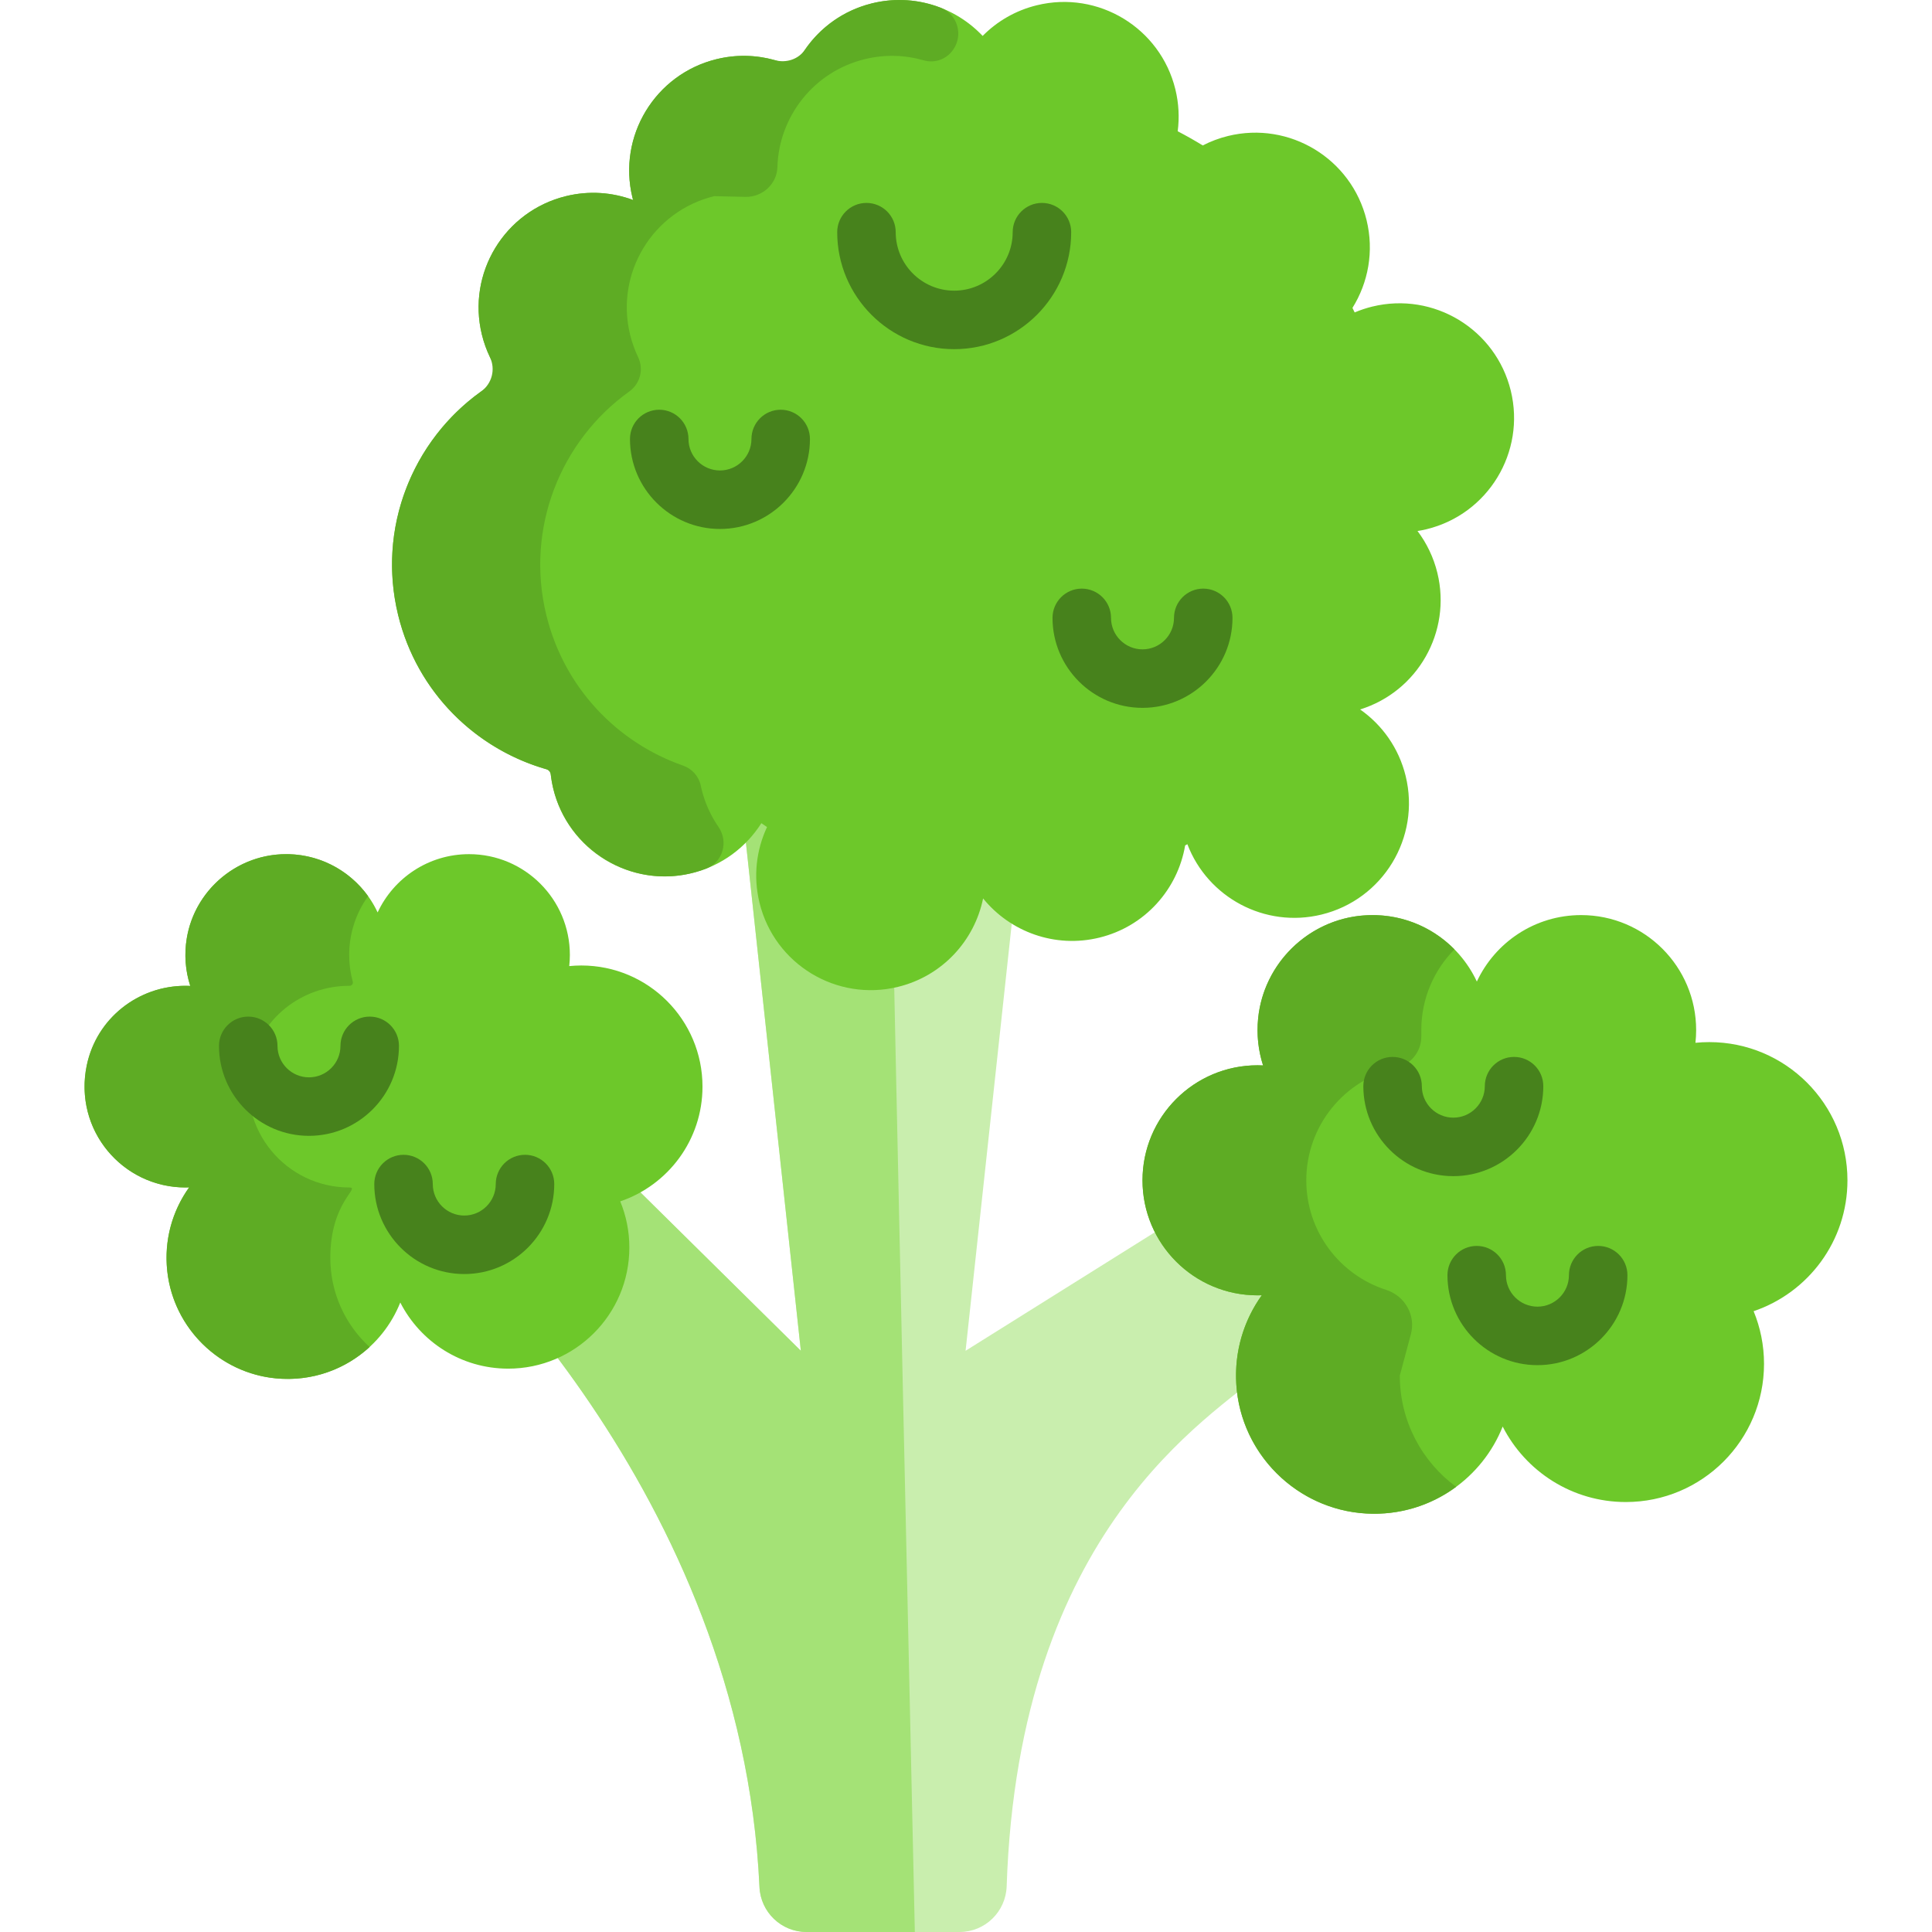 <?xml version="1.0" encoding="iso-8859-1"?>
<!-- Generator: Adobe Illustrator 19.0.0, SVG Export Plug-In . SVG Version: 6.00 Build 0)  -->
<svg version="1.1" id="Capa_1" xmlns="http://www.w3.org/2000/svg" xmlns:xlink="http://www.w3.org/1999/xlink" x="0px" y="0px"
	 viewBox="0 0 512 512" style="enable-background:new 0 0 512 512;" xml:space="preserve">
<path style="fill:#C9EEAE;" d="M334.989,363.314c-14.222,12.376-65.046,41.694-68.211,136.567
	C266.553,506.629,261.051,512,254.3,512h-40.564c-6.674,0-12.163-5.251-12.467-11.918c-4.752-104.185-82.869-175.33-95.09-185.01
	c-2.108-1.674-2.883-4.516-1.953-7.038l11.999-32.503c1.633-4.444,7.431-5.519,10.552-1.953l85.458,84.393l-15.13-139.953
	c-0.816-3.876,2.139-7.534,6.108-7.534H264.9c3.969,0,6.935,3.658,6.118,7.534l-15.13,139.953l60.861-38.114
	c3.121-3.555,8.919-2.48,10.552,1.964l10.831,29.33C339.723,355.46,338.462,360.296,334.989,363.314z"/>
<path style="fill:#A4E276;" d="M242.442,512h-28.707c-6.674,0-12.163-5.251-12.467-11.918
	c-4.752-104.185-82.869-175.33-95.09-185.01c-2.108-1.674-2.883-4.516-1.953-7.038l11.999-32.503
	c1.633-4.444,7.431-5.519,10.552-1.953l85.458,84.393l-15.13-139.953c-0.816-3.876,2.139-7.534,6.108-7.534H235.9
	C237.76,300.334,240.788,437.736,242.442,512z"/>
<g>
	<path style="fill:#6DC82A;" d="M363.658,81.25c-1.618,0.396-3.172,0.92-4.658,1.549c-0.195-0.4-0.385-0.803-0.585-1.199
		c4.176-6.698,5.76-15.005,3.737-23.278c-3.983-16.291-20.419-26.268-36.71-22.285c-2.377,0.581-4.616,1.434-6.7,2.507
		c-2.168-1.33-4.383-2.582-6.639-3.756c0.468-3.61,0.299-7.363-0.618-11.111c-3.983-16.291-20.419-26.268-36.71-22.285
		c-5.657,1.383-10.55,4.27-14.364,8.128c-7.254-7.664-18.299-11.332-29.283-8.646c-9.474,2.316-16.805,8.848-20.504,17.109
		c-6.198-3.084-13.474-4.082-20.725-2.31c-16.291,3.983-26.268,20.419-22.285,36.71c0.052,0.211,0.114,0.415,0.169,0.624
		c-5.503-2.051-11.659-2.533-17.794-1.033c-16.291,3.983-26.268,20.419-22.285,36.71c1.053,4.305,2.975,8.169,5.535,11.451
		c-21.89,11.955-33.927,37.511-27.722,62.887c5.076,20.761,21.042,35.999,40.336,41.132c0.125,1.641,0.382,3.293,0.786,4.944
		c3.983,16.291,20.418,26.268,36.71,22.285c7.934-1.94,14.363-6.837,18.419-13.229c0.498,0.344,0.998,0.684,1.503,1.02
		c-2.834,6.052-3.704,13.072-1.994,20.069c3.983,16.291,20.419,26.268,36.71,22.285c11.786-2.882,20.263-12.283,22.544-23.431
		c7.167,8.837,19.026,13.266,30.812,10.384c12.136-2.968,20.765-12.848,22.73-24.429c0.197-0.107,0.394-0.217,0.591-0.326
		c5.378,14.097,20.529,22.318,35.565,18.642c16.291-3.983,26.268-20.419,22.285-36.71c-1.821-7.446-6.247-13.566-12.069-17.644
		c15.204-4.722,24.3-20.525,20.468-36.199c-1.015-4.148-2.84-7.885-5.261-11.088c0.81-0.13,1.622-0.284,2.432-0.483
		c16.291-3.983,26.268-20.419,22.285-36.71C396.384,87.244,379.949,77.267,363.658,81.25z"/>
	<path style="fill:#6DC82A;" d="M489.594,312.795c0-20.228-16.398-36.627-36.627-36.627c-1.234,0-2.454,0.063-3.657,0.183
		c0.121-1.104,0.188-2.223,0.188-3.359c0-16.836-13.648-30.484-30.484-30.484c-12.235,0-22.781,7.212-27.634,17.613
		c-4.853-10.402-15.399-17.613-27.635-17.613c-16.836,0-30.484,13.648-30.484,30.484c0,3.265,0.519,6.408,1.469,9.356
		c-0.487-0.024-0.977-0.037-1.469-0.037c-16.836,0-30.484,13.648-30.484,30.484s13.648,30.484,30.484,30.484
		c0.378,0,0.753-0.014,1.129-0.029c-4.293,6-6.828,13.344-6.828,21.284c0,20.228,16.398,36.626,36.627,36.626
		c15.45,0,28.656-9.571,34.037-23.104c6.06,11.866,18.392,19.998,32.631,19.998c20.228,0,36.627-16.398,36.627-36.627
		c0-4.939-0.984-9.647-2.756-13.948C479.184,342.582,489.594,328.909,489.594,312.795z"/>
</g>
<g>
	<path style="fill:#47821C;" d="M252.873,92.531c-17.096,0-31.003-13.907-31.003-31.003c0-4.282,3.469-7.751,7.751-7.751
		c4.282,0,7.751,3.469,7.751,7.751c0,8.548,6.954,15.501,15.501,15.501c8.547,0,15.501-6.954,15.501-15.501
		c0-4.282,3.469-7.751,7.751-7.751s7.751,3.469,7.751,7.751C283.876,78.623,269.968,92.531,252.873,92.531z"/>
	<path style="fill:#47821C;" d="M190.798,140.181c-13.15,0-23.847-10.699-23.847-23.847c0-4.282,3.469-7.751,7.751-7.751
		c4.282,0,7.751,3.469,7.751,7.751c0,4.602,3.743,8.345,8.345,8.345c4.602,0,8.345-3.743,8.345-8.345
		c0-4.282,3.469-7.751,7.751-7.751s7.751,3.469,7.751,7.751C214.646,129.483,203.947,140.181,190.798,140.181z"/>
	<path style="fill:#47821C;" d="M302.776,187.588c-13.151,0-23.848-10.699-23.848-23.847c0-4.282,3.469-7.751,7.751-7.751
		s7.751,3.469,7.751,7.751c0,4.602,3.744,8.345,8.346,8.345s8.345-3.743,8.345-8.345c0-4.282,3.469-7.751,7.751-7.751
		s7.751,3.469,7.751,7.751C326.623,176.89,315.926,187.588,302.776,187.588z"/>
</g>
<path style="fill:#6DC82A;" d="M186.168,287.97c0-17.732-14.375-32.106-32.106-32.106c-1.082,0-2.152,0.055-3.206,0.16
	c0.106-0.967,0.165-1.949,0.165-2.944c0-14.758-11.963-26.721-26.721-26.721c-10.725,0-19.969,6.322-24.224,15.439
	c-4.254-9.118-13.498-15.439-24.224-15.439c-14.758,0-26.721,11.963-26.721,26.721c0,2.862,0.455,5.616,1.288,8.202
	c-0.427-0.021-0.856-0.033-1.288-0.033c-14.758,0-26.721,11.963-26.721,26.721s11.963,26.721,26.721,26.721
	c0.332,0,0.66-0.013,0.989-0.025c-3.764,5.259-5.986,11.697-5.986,18.657c0,17.731,14.375,32.106,32.106,32.106
	c13.544,0,25.12-8.39,29.836-20.252c5.312,10.402,16.122,17.53,28.603,17.53c17.731,0,32.106-14.375,32.106-32.106
	c0-4.33-0.862-8.457-2.416-12.226C177.044,314.08,186.168,302.094,186.168,287.97z"/>
<path style="fill:#5EAC24;" d="M87.535,333.323c0-14.878,8.184-18.633,5.002-18.633c-16.56,0-29.607-15.056-26.174-32.23
	c2.488-12.445,13.483-21.211,26.174-21.211c0.035,0,0.069,0,0.104,0c0.584,0.002,0.993-0.547,0.84-1.11
	c-0.612-2.249-0.944-4.618-0.944-7.055c0-5.818,1.86-11.203,5.012-15.585c-5.058-7.042-13.457-11.518-22.862-11.116
	c-12.467,0.533-23.078,9.839-25.169,22.141c-0.759,4.465-0.372,8.814,0.905,12.755c-0.388-0.019-0.766-0.029-1.151-0.03
	c-12.678-0.064-23.73,8.635-26.282,21.053c-3.545,17.239,9.532,32.387,26.142,32.387c0.331,0,0.661-0.01,0.992-0.021
	c-4.426,6.189-6.735,14.011-5.781,22.387c1.702,14.936,13.853,26.842,28.82,28.234c9.572,0.89,18.371-2.423,24.78-8.31
	C91.545,351.119,87.535,342.686,87.535,333.323z"/>
<g>
	<path style="fill:#47821C;" d="M81.882,301.01c-13.15,0-23.847-10.699-23.847-23.847c0-4.282,3.469-7.751,7.751-7.751
		s7.751,3.469,7.751,7.751c0,4.602,3.743,8.345,8.345,8.345c4.602,0,8.345-3.743,8.345-8.345c0-4.282,3.469-7.751,7.751-7.751
		s7.751,3.469,7.751,7.751C105.729,290.313,95.031,301.01,81.882,301.01z"/>
	<path style="fill:#47821C;" d="M123.036,337.634c-13.15,0-23.847-10.698-23.847-23.847c0-4.282,3.469-7.751,7.751-7.751
		c4.282,0,7.751,3.469,7.751,7.751c0,4.602,3.743,8.345,8.345,8.345s8.345-3.743,8.345-8.345c0-4.282,3.469-7.751,7.751-7.751
		c4.282,0,7.751,3.469,7.751,7.751C146.884,326.936,136.186,337.634,123.036,337.634z"/>
</g>
<g>
	<path style="fill:#5EAC24;" d="M249.319,2.064c-5.605-2.182-11.912-2.723-18.192-1.187c-7.558,1.846-13.749,6.374-17.823,12.321
		c-1.757,2.564-5.005,3.576-7.998,2.734c-4.869-1.371-10.145-1.546-15.405-0.255c-16.298,3.979-26.271,20.421-22.292,36.709
		c0.052,0.207,0.114,0.413,0.176,0.62c-5.508-2.046-11.658-2.532-17.796-1.023c-16.288,3.979-26.271,20.411-22.282,36.709
		c0.513,2.09,1.23,4.077,2.125,5.946c1.539,3.211,0.559,7.036-2.337,9.107c-18.192,13.009-27.612,36.22-21.977,59.286
		c4.974,20.341,20.413,35.389,39.193,40.806c0.686,0.197,1.173,0.785,1.256,1.494c0.008,0.071,0.017,0.143,0.026,0.214
		c2.082,17.037,18.254,29.165,35.175,26.291c2.091-0.356,4.092-0.913,5.985-1.647c4.441-1.723,5.953-7.133,3.249-11.055
		c-2.04-2.959-3.586-6.333-4.489-10.031c-0.076-0.312-0.147-0.624-0.213-0.936c-0.516-2.446-2.291-4.443-4.653-5.266
		c-17.44-6.08-31.545-20.6-36.257-39.87c-5.634-23.066,3.785-46.276,21.978-59.286c2.896-2.071,3.876-5.896,2.337-9.107
		c-0.895-1.869-1.613-3.856-2.125-5.946c-3.989-16.298,5.994-32.73,22.282-36.709l8.271,0.189c4.497,0.103,8.359-3.388,8.488-7.884
		c0.383-13.324,9.573-25.295,23.154-28.611c5.334-1.308,10.685-1.111,15.611,0.314c2.928,0.846,6.065-0.282,7.793-2.793l0.076-0.112
		C255.33,9.192,253.721,3.777,249.319,2.064z"/>
	<path style="fill:#5EAC24;" d="M370.965,364.534l2.93-10.939c1.355-5.059-1.593-10.175-6.578-11.777
		c-12.263-3.944-21.135-15.443-21.135-29.019c0-14.498,10.116-26.634,23.675-29.726c3.94-0.898,6.802-4.294,6.802-8.335v-1.749
		c0-8.34,3.348-15.895,8.785-21.393c-6.066-6.157-14.722-9.739-24.204-8.984c-14.525,1.156-26.355,12.731-27.817,27.229
		c-0.443,4.399,0.056,8.617,1.308,12.511c-0.486-0.031-0.982-0.041-1.468-0.041c-16.835,0-30.487,13.652-30.487,30.487
		c0,16.835,13.652,30.477,30.487,30.477c0.372,0,0.754-0.01,1.126-0.021c-4.75,6.622-7.343,14.899-6.747,23.796
		c1.221,18.209,16.042,32.935,34.258,34.04c8.995,0.546,17.356-2.159,23.987-7.062C376.835,387.363,370.965,376.636,370.965,364.534
		z"/>
</g>
<g>
	<path style="fill:#47821C;" d="M385.146,311.693c-13.15,0-23.847-10.699-23.847-23.847c0-4.282,3.469-7.751,7.751-7.751
		s7.751,3.469,7.751,7.751c0,4.602,3.743,8.345,8.345,8.345s8.345-3.743,8.345-8.345c0-4.282,3.469-7.751,7.751-7.751
		s7.751,3.469,7.751,7.751C408.994,300.995,398.296,311.693,385.146,311.693z"/>
	<path style="fill:#47821C;" d="M407.44,361.78c-13.151,0-23.848-10.699-23.848-23.847c0-4.282,3.469-7.751,7.751-7.751
		c4.282,0,7.751,3.469,7.751,7.751c0,4.602,3.744,8.345,8.346,8.345s8.345-3.743,8.345-8.345c0-4.282,3.469-7.751,7.751-7.751
		s7.751,3.469,7.751,7.751C431.287,351.081,420.589,361.78,407.44,361.78z"/>
</g>
<g>
</g>
<g>
</g>
<g>
</g>
<g>
</g>
<g>
</g>
<g>
</g>
<g>
</g>
<g>
</g>
<g>
</g>
<g>
</g>
<g>
</g>
<g>
</g>
<g>
</g>
<g>
</g>
<g>
</g>
</svg>
